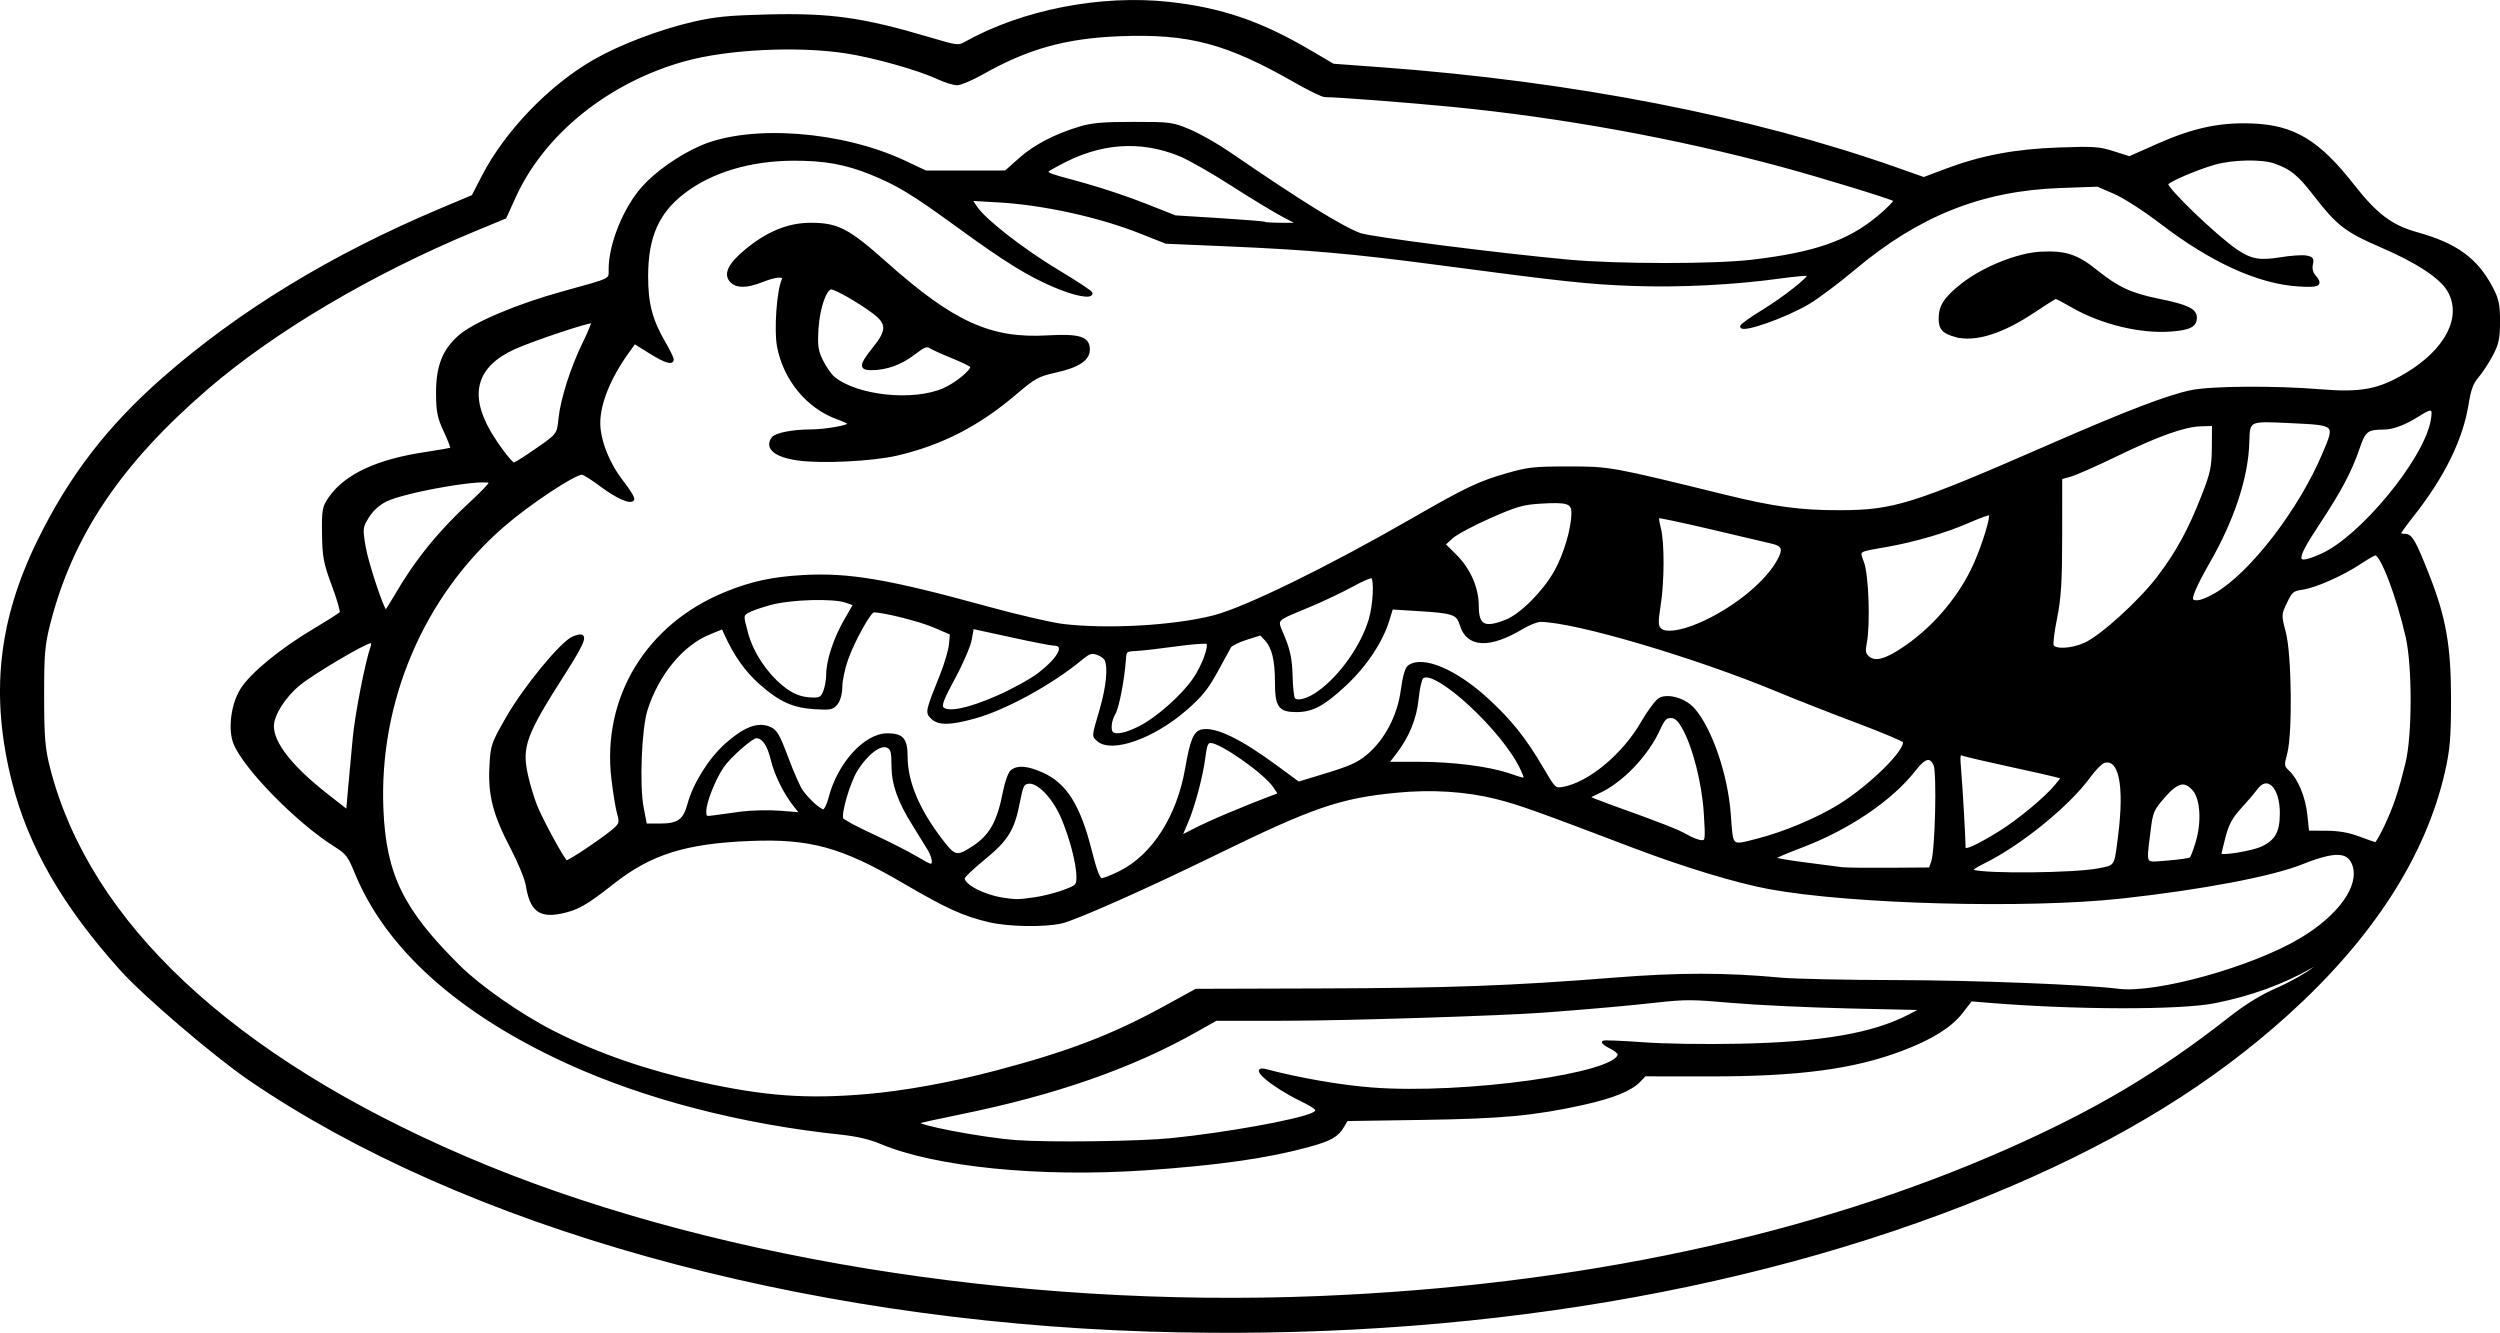 <?xml version="1.0" encoding="UTF-8"?>
<svg version="1.1" viewBox="0 0 951.6 507.33" xmlns="http://www.w3.org/2000/svg" xmlns:cc="http://creativecommons.org/ns#" xmlns:dc="http://purl.org/dc/elements/1.1/" xmlns:rdf="http://www.w3.org/1999/02/22-rdf-syntax-ns#">
 <g transform="translate(-166 -24.563)">
  <path d="m603.2 530.93c-133.39-4.222-260.57-39.749-342.24-95.6-13.135-8.982-39.879-31.832-48.629-41.547-22.031-24.461-35.073-47.071-41.275-71.549-8.34-32.92-5.361-61.211 9.672-91.844 12.021-24.497 26.554-43.378 47.573-61.807 28.903-25.342 63.973-46.714 105.19-64.103l12.481-5.266 3.844-7.447c8.726-16.903 25.342-34.224 42.135-43.922 9.997-5.774 25.225-11.589 38.027-14.524 8.286-1.899 13.278-2.396 27.869-2.771 24.1-0.621 36.423 1.097 61.708 8.601 10.892 3.232 11.218 3.273 13.977 1.73 21.714-12.141 51.56-17.966 77.467-15.12 19.77 2.172 34.763 7.277 53.26 18.135l9.201 5.401 18.415 1.357c72.684 5.355 140.72 18.605 196.27 38.222l10.13 3.577 8.182-3.088c13.682-5.164 26.527-7.595 43.222-8.182 13.333-0.468 15.292-0.335 20.79 1.415l6.07 1.932 10.787-4.78c13.598-6.025 23.514-8.159 35.828-7.711 15.91 0.579 25.345 6.247 38.568 23.166 8.667 11.089 14.554 15.523 24.148 18.184 15.004 4.162 22.677 9.716 28.478 20.61 2.332 4.38 2.783 6.47 2.783 12.908 0 6.424-0.452 8.532-2.761 12.866-1.518 2.851-3.948 6.542-5.398 8.203-1.934 2.214-2.938 4.93-3.765 10.181-2.107 13.393-9.095 27.677-20.776 42.474-2.775 3.514-5.045 6.666-5.045 7.005 0 0.338 0.925 0.615 2.057 0.615 2.362 0 3.691 2.336 8.925 15.687 6.244 15.927 8.109 26.664 8.109 46.676 0 14.652-0.392 19.336-2.325 27.772-7.333 32.007-27.45 63.136-59.549 92.147-28.473 25.735-62.035 46.524-104.75 64.887-93.069 40.009-207.53 59.343-328.65 55.509zm65.161-12.573c98.145-4.026 187.03-23.005 261.42-55.818 33.772-14.897 58.08-29.316 84.897-50.357 6.422-5.039 12.106-8.527 18.289-11.224 4.934-2.152 11.224-5.71 13.977-7.908l5.005-3.995-6.212 3.546c-10.82 6.177-23.158 10.658-36.748 13.346-13.326 2.637-53.295 2.544-86.487-0.201l-6.243-0.516-3.592 4.643c-4.157 5.372-11.564 9.994-22.836 14.249-18.428 6.955-39.372 9.719-73.403 9.685l-24.315-0.024-2.237 2.321c-3.171 3.29-10.152 6.097-21.294 8.561-18.557 4.104-30.788 5.244-61.171 5.699l-28.764 0.431-1.413 2.385c-2.268 3.828-4.737 5.218-13.531 7.616-15.45 4.213-34.629 6.927-62.011 8.776-39.936 2.697-79.614-1.277-100.44-10.06-4.082-1.721-9.08-2.892-15.012-3.517-38.121-4.014-74.713-13.51-104.33-27.075-41.382-18.952-68.851-43.665-80.541-72.46-2.452-6.041-3.414-7.29-7.627-9.914-14.396-8.964-34.965-29.942-38.484-39.249-2.041-5.399-0.82-14.649 2.675-20.253 3.688-5.915 14.944-15.175 27.562-22.675 5.301-3.151 9.922-6.093 10.27-6.537 0.348-0.445-0.99-5.147-2.973-10.45-3.162-8.455-3.621-10.863-3.738-19.583-0.122-9.139 0.077-10.245 2.474-13.691 6.034-8.678 18.124-14.298 36.657-17.041 5.082-0.752 9.436-1.539 9.677-1.749s-0.866-3.156-2.458-6.546c-2.409-5.129-2.904-7.529-2.947-14.298-0.065-10.302 2.332-16.532 8.419-21.879 5.588-4.909 22.075-11.881 39.432-16.674 19.014-5.251 17.841-4.671 17.841-8.819 0-9.528 5.496-23.149 12.562-31.133 5.041-5.697 14.069-12.029 22.122-15.516 18.842-8.16 53.503-5.588 77.598 5.758l7.975 3.756 30.383-0.026 5.384-4.808c5.666-5.06 13.591-9.18 23.088-12.002 4.497-1.336 8.742-1.692 20.189-1.692 14.069 0 14.692 0.082 21.224 2.8 3.701 1.54 10.523 5.404 15.159 8.586 26.73 18.348 42.717 28.268 49.808 30.909 3.93 1.463 52.853 7.705 79.46 10.138 18.683 1.708 55.565 1.718 69.884 0.019 23.735-2.816 36.438-7.212 47.741-16.521 3.968-3.268 6.847-6.245 6.397-6.617-1.041-0.858-28.329-9.207-43.267-13.238-39.898-10.766-83.617-18.714-125.27-22.773-16.753-1.632-43.697-3.698-48.236-3.698-0.963 0-5.878-2.365-10.923-5.255-26.385-15.116-40.712-18.94-67.15-17.924-20.597 0.792-35.071 4.81-52.223 14.496-4.055 2.29-8.453 4.163-9.774 4.163-1.321 0-4.684-1.061-7.474-2.357-7.373-3.427-24.374-8.193-34.973-9.803-18.366-2.791-44.97-1.476-61.207 3.024-29.226 8.1-53.784 27.869-64.813 52.173l-3.518 7.754-11.558 4.783c-39.286 16.258-76.822 38.469-102.36 60.567-32.868 28.443-51.101 55.658-59.662 89.049-2.122 8.278-2.423 11.794-2.397 27.996 0.025 15.752 0.372 19.86 2.314 27.42 15.109 58.814 69.7 109.88 158.13 147.91 89.09 38.316 209.73 58.071 325.61 53.317zm-56.419-60.1c20.614-2.101 47.661-6.961 53.572-9.625 2.932-1.322 2.176-2.227-4.659-5.576-10.688-5.238-19.499-12.76-12.942-11.048 12.993 3.391 28.207 6.03 40.14 6.962 35.07 2.739 94.237-5.521 94.187-13.148-3e-3 -0.544-1.464-1.714-3.246-2.6-1.782-0.885-3.004-1.816-2.716-2.067 0.288-0.251 6.99 0.016 14.894 0.594 8.522 0.623 23.639 0.857 37.147 0.575 31.178-0.652 50.816-4.06 64.444-11.186l4.923-2.574-27.954-0.634c-15.375-0.349-35.408-1.296-44.519-2.104-15.016-1.332-17.727-1.341-28.989-0.092-10.97 1.216-22.89 2.279-41.931 3.74-16.074 1.233-76.209 3.142-99.21 3.149l-26.219 8e-3 -7.429 4.205c-24.501 13.868-53.85 24.116-90.131 31.472-8.474 1.718-15.624 3.313-15.889 3.544-1.461 1.276 24.308 6.202 37.507 7.17 12.512 0.918 46.888 0.473 59.02-0.764zm-115.88-16.776c14.285-1.231 32.181-4.488 48.965-8.912 27.681-7.296 44.444-13.709 64.324-24.61l11.906-6.529 47.107-0.142c49.487-0.15 73.046-1.018 112.33-4.14 24.502-1.947 42.071-1.94 63.155 0.024 5.125 0.477 24.729 0.897 43.564 0.932 29.917 0.056 72.066 1.7 84.92 3.312 14.456 1.813 50.944-8.327 69.35-19.272 14.809-8.806 22.976-20.244 20.21-28.304-1.918-5.588-7.039-5.777-19.736-0.728-11.596 4.611-38.021 9.623-68.375 12.969-36.032 3.972-103.22 2.193-134.33-3.557-12.375-2.287-32.252-8.311-51.223-15.523-37.786-14.365-44.034-16.591-52.617-18.749-11.515-2.895-24.638-3.73-38.064-2.422-21.649 2.109-31.965 5.657-68.854 23.685-26.49 12.946-53.199 24.818-58.661 26.075-6.477 1.491-20.073 1.263-27.459-0.461-9.69-2.261-16.044-5.149-32.523-14.78-23.529-13.752-35.56-17.074-58.531-16.162-24.645 0.978-37.955 5.176-52.294 16.491-10.266 8.102-13.629 9.987-20.051 11.244-7.843 1.534-11.064-1.124-12.546-10.358-0.399-2.486-2.973-8.79-5.719-14.009-6.724-12.781-8.684-20.242-8.144-31.01 0.413-8.236 0.62-8.851 6.33-18.804 6.654-11.598 20.799-28.761 25.121-30.481 5.645-2.245 4.985 0.264-3.604 13.703-14.913 23.334-16.549 27.842-14.09 38.82 0.805 3.592 2.362 8.768 3.461 11.502 2.225 5.537 10.443 20.617 11.565 21.223 0.784 0.423 15.944-9.838 18.994-12.857 1.572-1.556 1.711-2.429 0.852-5.339-0.565-1.913-1.548-7.86-2.184-13.215-3.672-30.891 13.129-58.574 42.936-70.743 9.847-4.02 17.836-5.758 29.507-6.42 17.41-0.986 32.351 1.549 69.77 11.84 11.566 3.181 24.627 6.22 29.024 6.754 16.878 2.049 42.001 0.65 57.307-3.191 11.955-3.001 43.535-18.41 75.812-36.992 20.485-11.794 25.459-14.16 36.236-17.238 7.928-2.264 10.237-2.513 23.295-2.51 15.659 3e-3 15.935 0.053 59.531 10.762 18.591 4.567 28.716 5.936 43.569 5.894 20.906-0.06 27.648-2.185 81.332-25.636 28.082-12.267 43.816-18.278 52.562-20.078 7.696-1.585 31.996-1.743 49.154-0.321 15.426 1.278 22.186 6e-3 32.52-6.12 15.586-9.24 22.066-22.003 16.237-31.978-2.948-5.044-12.025-11.014-25.601-16.837-13.244-5.68-16.66-8.31-25.199-19.396-6.157-7.993-9.041-10.348-15.392-12.564-4.894-1.707-16.06-1.476-22.878 0.474-6.723 1.923-17.12 6.356-18.076 7.706-0.96 1.356 18.907 20.474 26.566 25.564 5.451 3.623 8.762 4.197 16.695 2.896 3.78-0.62 8.104-0.922 9.609-0.671 2.353 0.393 2.656 0.804 2.168 2.934-0.335 1.461 0.035 3.173 0.901 4.171 3.122 3.599 2.07 4.249-6.014 3.715-15.229-1.005-32.933-9.076-52.141-23.768-6.329-4.841-14.055-9.815-17.705-11.398l-6.476-2.809-14.231 0.509c-29.948 1.072-54.007 10.651-78.555 31.279-6.011 5.051-13.788 10.878-17.284 12.95-8.98 5.324-25.548 11.116-25.548 8.932 0-0.465 3.613-3.056 8.028-5.757 8.427-5.155 18.448-13.1 17.532-13.9-0.296-0.258-5.119 0.162-10.719 0.934-17.763 2.448-38.227 3.479-56.253 2.836-16.662-0.595-26.032-1.606-75.061-8.098-30.969-4.101-48.42-5.646-78.167-6.921l-24.33-1.042-9.836-3.894c-15.668-6.204-36.872-10.861-53.885-11.834l-10.618-0.607 1.968 2.951c3.311 4.963 17.971 16.37 31.272 24.332 6.945 4.157 12.626 7.918 12.626 8.359 0 1.806-6.298 0.59-14.032-2.71-10.181-4.344-18.602-9.576-37.217-23.121-16.858-12.266-22.719-15.809-32.931-19.903-9.482-3.801-17.476-5.22-29.188-5.178-16.505 0.059-31.2 4.455-41.706 12.479-9.986 7.626-14.107 16.974-14.107 32.003 0 10.473 1.633 16.658 6.723 25.46 1.66 2.87 3.018 5.637 3.018 6.148 0 1.789-2.817 0.9-8.598-2.714l-5.829-3.644-2.481 3.431c-7.004 9.686-11.046 19.629-11.046 27.174 0 6.603 3.572 15.61 8.868 22.364 2.557 3.26 4.393 6.29 4.079 6.732-1.014 1.433-6.046-0.796-12.255-5.429-3.32-2.478-6.53-4.505-7.132-4.505-2.99 0-20.176 11.389-29.938 19.841-30.791 26.657-48.007 67.098-46.152 108.41 1.109 24.706 7.722 38.132 29.292 59.477 7.934 7.851 23.531 18.703 35.838 24.934 16.762 8.487 35.252 14.908 56.225 19.524 24.363 5.362 40.364 6.511 63.234 4.541zm-26.232-242.11c-8.709-1.207-12.421-4.276-9.701-8.02 1.132-1.559 7.533-2.823 14.43-2.85 5.712-0.022 14.697-1.621 14.69-2.614-2e-3 -0.314-1.993-1.284-4.424-2.157-11.443-4.107-20.271-14.83-22.599-27.448-1.133-6.141-0.094-20.877 1.772-25.12 0.882-2.007-2.423-1.86-8.021 0.357-5.606 2.221-9.399 2.302-11.513 0.246-2.746-2.67-1.023-6.455 5.352-11.76 8.291-6.9 16.238-10.157 24.782-10.157 10.23 0 14.209 2.073 28.633 14.916 25.471 22.68 39.722 29.173 61.337 27.949 12.306-0.697 15.795 0.385 15.795 4.9 0 3.751-3.922 6.362-12.423 8.271-6.977 1.567-8.031 2.151-15.902 8.818-13.856 11.737-27.882 18.899-44.666 22.807-9.248 2.154-28.538 3.111-37.542 1.862zm55.473-26.626c4.635-2.05 10.54-6.871 10.54-8.604 0-0.385-3.145-1.97-6.988-3.523s-7.754-3.313-8.691-3.911c-1.423-0.909-2.474-0.495-6.41 2.53-4.873 3.744-10.469 5.743-16.08 5.743-4.346 0-4.177-1.469 0.897-7.792 5.532-6.894 5.495-9.549-0.196-13.813-5.312-3.981-14.311-9.125-15.963-9.125-2.242 0-4.853 7.537-5.339 15.412-0.404 6.551-0.131 8.432 1.794 12.339 1.249 2.535 3.282 5.425 4.517 6.422 8.944 7.22 30.374 9.43 41.919 4.322zm385-20.387c-4.609-1.281-5.887-2.695-5.887-6.514 0-4.793 1.997-7.841 8.498-12.968 7.993-6.303 21.178-11.604 29.941-12.036 9.259-0.457 13.706 0.98 20.866 6.742 8.309 6.687 13.268 8.994 24.045 11.188 10.807 2.2 13.97 3.714 13.97 6.688 0 3.083-2.237 4.26-9.138 4.806-11.798 0.934-26.739-2.688-37.996-9.211-3.026-1.753-5.765-3.188-6.087-3.188-0.322 0-3.864 2.212-7.871 4.914-12.377 8.348-22.86 11.658-30.342 9.578zm-350.49 214.23c3.222-0.461 8.23-1.729 11.13-2.817 5.02-1.885 5.272-2.144 5.272-5.425 0-4.95-2.538-14.775-5.803-22.464-3.311-7.797-9.223-13.956-12.945-13.483-2.068 0.263-2.508 1.142-3.72 7.428-2.026 10.507-4.374 14.33-13.249 21.572-4.272 3.486-7.767 6.817-7.767 7.404 0 2.889 7.704 6.862 15.53 8.009 4.479 0.656 5.549 0.636 11.552-0.223zm32.551-10.049c12.571-6.279 22.064-21.124 25.241-39.474 1.83-10.569 3.13-13.766 5.837-14.359 5.027-1.101 14.403 3.392 28.117 13.473l8.711 6.404 11.033-3.374c8.844-2.704 11.918-4.128 15.494-7.173 6.756-5.754 11.601-15.063 12.879-24.747 0.692-5.245 1.605-8.361 2.666-9.104 5.257-3.68 17.653 1.545 29.632 12.49 8.917 8.148 14.419 15.024 20.959 26.195 4.742 8.1 4.888 8.24 8 7.696 9.917-1.732 23.016-12.583 30.143-24.97 2.533-4.404 5.611-8.476 6.84-9.05 3.364-1.572 9.585 0.374 12.738 3.983 6.587 7.538 12.546 24.947 13.666 39.918 0.977 13.061 0.286 12.426 10.657 9.806 9.907-2.503 22.757-7.891 31.07-13.029 12.019-7.428 25.934-21.197 24.697-24.437-0.193-0.504-8.261-3.89-17.93-7.524-9.669-3.634-23.171-8.934-30.004-11.778-31.343-13.045-77.29-26.607-90.404-26.684-1.321-8e-3 -4.471 1.229-7 2.748-12.411 7.454-20.731 7.087-23.233-1.027-1.385-4.491-2.779-4.994-16.112-5.819l-10.293-0.637-1.338 4.394c-2.522 8.281-8.656 17.5-16.489 24.78-8.172 7.595-12.46 9.893-18.458 9.893-6.439 0-7.689-1.748-7.696-10.76-6e-3 -8.62-1.167-13.378-4.009-16.443l-1.893-2.041-5.485 1.743c-3.017 0.958-5.829 2.353-6.249 3.098s-2.752 5.004-5.183 9.463c-3.533 6.482-5.927 9.407-11.943 14.59-12.201 10.514-27.885 16.024-32.972 11.583-2.041-1.781-2.1-1.059 0.961-11.596 2.521-8.674 3.265-16.027 1.929-19.065-0.362-0.824-1.838-1.89-3.28-2.369-2.255-0.748-3.139-0.441-6.33 2.203-11.046 9.151-28.727 18.828-40.226 22.016-9.44 2.617-13.802 2.684-16.326 0.249-2.155-2.079-2.094-2.366 3.469-16.229 1.696-4.225 3.249-9.513 3.451-11.75l0.368-4.067-6.541-2.812c-5.413-2.327-19.135-5.775-22.982-5.775-1.45 0-7.678 11.215-10.217 18.398-1.205 3.408-2.19 8.096-2.19 10.419 0 2.443-0.712 5.111-1.69 6.329-1.524 1.899-2.312 2.07-8.024 1.733-8.407-0.496-13.346-2.692-20.848-9.27-5.551-4.867-9.887-11.013-13.569-19.235l-0.905-2.021-5.177 2.117c-10.298 4.212-19.595 15.505-23.907 29.039-2.281 7.161-3.136 28.821-1.477 37.412l1.241 6.424h5.486c6.884 0 9.215-1.652 10.842-7.682 2.129-7.889 8.005-17.287 14.337-22.929 6.932-6.177 12.044-8.126 16.462-6.277 2.425 1.015 3.43 2.732 6.68 11.413 2.104 5.62 4.62 11.313 5.591 12.65 2.572 3.543 6.878 7.403 8.257 7.403 0.657 0 1.751-2.171 2.431-4.825 3.322-12.958 13.435-24.098 21.876-24.098 5.737 0 7.238 1.744 7.253 8.425 0.021 9.698 4.503 20.309 13.532 32.04 4.83 6.275 5.749 6.456 12.008 2.364 6.526-4.266 9.484-9.568 11.68-20.932 0.699-3.615 1.958-7.174 2.799-7.908 2.204-1.924 5.918-1.649 11.591 0.861 8.992 3.978 14.17 12.197 18.494 29.357 1.96 7.779 3.182 10.927 4.241 10.927 0.818 0 3.976-1.243 7.018-2.763zm372.39-0.971c6.808-1.332 6.438-0.729 7.982-12.987 2.427-19.269 0.206-29.847-5.897-28.081-1.024 0.296-3.583 2.9-5.688 5.787-7.866 10.789-26.192 25.676-39.903 32.418-3.761 1.849-5.338 3.062-4.372 3.363 5.22 1.622 38.829 1.272 47.879-0.499zm-63.164-3.045c1.473-4.206 2.179-33.908 0.875-36.831-1.607-3.601-3.858-3.068-7.631 1.808-8.739 11.293-25.237 22.483-43.107 29.238-5.759 2.177-10.471 4.201-10.471 4.499 0 0.298 5.241 1.217 11.647 2.043 6.406 0.826 12.812 1.655 14.236 1.842s9.544 0.289 18.045 0.227l15.457-0.114zm-382.1-4.795c-1.106-1.836-3.718-6.056-5.805-9.377-5.584-8.886-7.874-15.441-7.874-22.542 0-5.18-0.32-6.303-2.022-7.098-2.699-1.261-7.902 2.675-11.801 8.93-2.846 4.566-6.367 16.58-5.462 18.64 0.265 0.603 5.448 3.39 11.517 6.195 6.07 2.804 13.678 6.676 16.908 8.603 5.305 3.165 5.905 3.334 6.211 1.746 0.186-0.967-0.566-3.26-1.672-5.096zm480.39 3.604c0.404-0.348 1.501-3.245 2.438-6.439 2.222-7.57 1.664-16.28-1.261-19.7-3.4-3.976-6.282-3.302-11.498 2.689-4.21 4.835-4.578 5.717-5.468 13.105-1.62 13.443-2.289 12.339 7.032 11.607 4.413-0.347 8.354-0.915 8.758-1.262zm27.214-4.13c5.362-2.514 7.202-5.892 7.191-13.207-0.014-10.016-5.217-15.111-9.459-9.264-0.992 1.367-3.76 4.617-6.151 7.222-3.306 3.602-4.74 6.243-5.986 11.024-0.901 3.458-1.638 6.516-1.638 6.795 0 1.173 12.238-0.788 16.042-2.571zm-99.903-5.837c7.199-4.442 17.747-13.223 21.533-17.924l2.313-2.872-2.346-0.655c-1.29-0.36-9.335-2.174-17.876-4.03-8.541-1.856-16.393-3.684-17.447-4.061-1.804-0.646-1.88-0.24-1.278 6.902 0.532 6.313 1.56 24.432 1.625 28.626 0.023 1.528 4.585-0.498 13.477-5.985zm146.8-2.173c3.53-7.49 5.467-13.255 8.123-24.177 2.582-10.618 2.612-36.928 0.055-48.084-3.567-15.56-9.623-31.452-11.986-31.452-0.473 0-3.078 1.478-5.789 3.285-6.702 4.467-16.975 9.037-21.976 9.774-3.784 0.558-4.308 0.995-6.355 5.307-2.194 4.622-2.202 4.81-0.46 11.468 2.224 8.502 2.566 38.433 0.525 46.004-1.217 4.516-1.162 5.035 0.727 6.79 3.435 3.192 6.208 9.853 6.931 16.651l0.688 6.466 6.84 0.028c4.83 0.02 8.513 0.654 12.534 2.159 3.132 1.172 6 2.176 6.374 2.232 0.374 0.056 2.069-2.848 3.768-6.452zm-258.96-4.971c-0.711-11.571-4.289-25.637-8.315-32.685-1.783-3.121-2.956-4.146-4.745-4.146-1.889 0-2.792 0.922-4.398 4.493-4.559 10.132-14.371 20.356-23.359 24.34-1.851 0.82-3.365 1.646-3.365 1.836 0 0.189 3.611 1.639 8.024 3.221 19.524 7 25.855 9.481 29.229 11.453 1.983 1.159 4.5 2.107 5.593 2.107 1.885 0 1.954-0.551 1.336-10.62zm-181.36 0.246c5.125-2.142 11.564-4.741 14.309-5.776l4.992-1.882-1.885-2.832c-3.497-5.253-20.323-17.097-24.288-17.097-1.35 0-1.875 1.225-2.422 5.649-0.906 7.339-4.005 18.986-6.694 25.162-1.171 2.689-2.129 5.015-2.13 5.167-2.8e-4 0.152 1.98-0.797 4.4-2.11s8.593-4.14 13.718-6.282zm-185.49-0.504c3.895-0.513 10.617-0.652 14.937-0.311l7.856 0.621-2.122-2.625c-4.052-5.012-7.602-12.139-9.05-18.171-1.323-5.508-3.384-8.405-5.982-8.405-1.686 0-10.321 7.642-12.789 11.318-3.217 4.792-6.661 13.522-6.661 16.883 0 2.445 0.214 2.579 3.365 2.116 1.851-0.272 6.551-0.914 10.446-1.427zm-147.43-28.506c0.893-9.289 4.822-29.3 6.845-34.863 0.34-0.935 0.107-1.674-0.527-1.674-2.036 0-21.722 11.629-27.148 16.037-5.689 4.622-10.143 11.669-10.143 16.048 0 6.522 7.135 15.584 20.537 26.084l7.914 6.2 0.736-8.459c0.405-4.652 1.208-13.37 1.786-19.373zm444.55 12.044c-6.58-14.666-33.162-39.261-37.932-35.097-0.633 0.552-1.462 4.168-1.842 8.034-0.741 7.527-3.536 14.41-8.421 20.736l-2.966 3.841h11.82c13.031 0 26.867 1.771 34.544 4.421 6.816 2.353 6.735 2.386 4.796-1.936zm-145.57-16.051c6.598-3.304 16.281-11.842 20.716-18.269 3.501-5.073 6.368-12.868 5.131-13.948-0.409-0.357-5.743 0.042-11.853 0.886-6.11 0.845-12.973 1.633-15.25 1.75-4.052 0.21-4.147 0.292-4.399 3.829-0.547 7.675-2.574 18.125-3.973 20.487-1.542 2.604-1.937 6.365-0.773 7.381 1.439 1.256 5.19 0.493 10.402-2.117zm-54.163-11.595c5.752-2.51 12.917-6.458 15.921-8.773 7.927-6.107 10.484-11.257 5.589-11.257-0.972 0-8.242-1.423-16.155-3.163-7.913-1.74-14.485-3.163-14.603-3.163s-0.512 1.932-0.875 4.293c-0.362 2.361-3.186 8.962-6.275 14.669-4.371 8.075-5.354 10.651-4.433 11.62 2.068 2.175 9.726 0.622 20.83-4.224zm122.41-1.817c8.366-6.02 16.551-17.631 19.503-27.668 1.689-5.742 2.137-15.448 0.748-16.198-0.46-0.248-3.838 1.21-7.506 3.241s-10.862 5.455-15.987 7.61c-14.301 6.013-13.186 4.654-10.076 12.276 2.003 4.91 2.734 8.577 2.862 14.366 0.095 4.276 0.526 8.274 0.959 8.886 1.115 1.575 5.39 0.444 9.498-2.513zm-188.15-0.272c0.625-1.565 1.137-4.455 1.137-6.422 0-5.251 2.768-13.69 6.76-20.611l3.51-6.084-3.053-1.104c-4.867-1.76-21.134-1.291-28.974 0.835-3.709 1.006-7.65 2.407-8.758 3.114-1.973 1.259-1.976 1.423-0.165 8.131 1.99 7.369 7.064 15.131 13.201 20.193 4.057 3.346 7.361 4.657 11.941 4.737 2.755 0.048 3.441-0.386 4.4-2.789zm411.68-17.066c11.326-7.867 20.902-19.392 26.337-31.696 3.338-7.556 6.492-18.062 5.644-18.802-0.278-0.243-3.886 1.037-8.018 2.844-8.956 3.918-20.54 7.321-31.522 9.259-11.332 2-10.67 1.514-8.866 6.508 1.74 4.816 2.376 23.241 1.043 30.229-0.645 3.384-0.459 4.486 0.969 5.732 2.672 2.332 6.915 1.132 14.412-4.075zm68.066-1.006c6.207-2.764 20.923-16.124 27.99-25.409 7.165-9.414 11.822-17.962 16.974-31.157 3.293-8.432 3.809-10.882 3.861-18.32l0.06-8.586-4.732 0.132c-6.303 0.176-16.23 3.724-32.539 11.628-7.403 3.588-15.091 6.983-17.085 7.545l-3.626 1.022-8e-3 21.921c-8e-3 17.271-0.41 23.893-1.907 31.214-1.046 5.111-1.638 9.89-1.317 10.62 0.864 1.967 7.254 1.65 12.331-0.611zm-146.82-7.501c12.303-5.255 24.63-14.952 29.603-23.288 3.062-5.133 2.661-6.813-1.882-7.879-2.135-0.501-12.67-2.98-23.41-5.509-10.74-2.529-19.725-4.426-19.966-4.216-0.241 0.211 0.032 2.165 0.607 4.343 1.412 5.348 1.367 20.367-0.09 29.466-0.973 6.079-0.934 7.698 0.215 8.906 1.88 1.978 7.683 1.269 14.923-1.823zm-73.436-1.299c5.617-2.227 14.278-10.876 18.664-18.636 3.67-6.494 6.605-16.378 6.637-22.352 0.022-4.145-1.881-4.758-12.668-4.084-6.309 0.394-8.967 1.175-18.888 5.55-6.35 2.8-12.855 6.284-14.455 7.742l-2.909 2.65 4.245 4.21c5.322 5.278 8.456 12.41 8.456 19.242 0 7.64 2.581 8.983 10.917 5.677zm-423.1-8.92c8.011-13.847 16.921-24.884 29.207-36.183 3.937-3.621 7.159-6.988 7.159-7.482 0-2.489-32.604 3.075-39.904 6.809-2.696 1.379-5.172 3.675-6.731 6.241-2.361 3.885-2.415 4.369-1.261 11.282 1.049 6.282 7.113 24.53 8.152 24.53 0.205 0 1.725-2.339 3.379-5.197zm693.11-1.221c13.48-7.795 32.065-31.93 41.15-53.441 4.863-11.514 5.064-11.322-12.655-12.168-16.232-0.775-15.856-0.962-16.139 8.051-0.414 13.168-5.725 29.214-15.034 45.421-4.808 8.371-7.088 13.649-6.221 14.405 1.327 1.158 4.27 0.408 8.899-2.269zm40.32-14.946c14.853-6.557 39.043-35.783 41.976-50.715 1.089-5.547 0.282-5.941-5.103-2.493-4.934 3.159-9.69 4.976-13.061 4.99-6.501 0.028-7.431 0.747-9.762 7.551-3.043 8.883-6.902 16.143-15.506 29.175-9.26 14.025-8.996 16.106 1.458 11.491zm-682.15-38.258c11.197-7.616 10.896-7.261 11.565-13.616 0.795-7.542 4.593-19.425 9.235-28.893 2.02-4.119 3.458-7.677 3.197-7.905-0.708-0.618-22.995 6.815-29.893 9.97-14.523 6.643-17.663 17.348-9.32 31.771 3.014 5.21 8.368 12.259 9.313 12.259 0.348 0 3.005-1.613 5.903-3.585zm286.91-90.885c-3.332-1.752-12.157-7.107-19.61-11.901-7.454-4.794-16.347-9.85-19.764-11.236-15.172-6.155-30.618-4.96-46.072 3.565-6.557 3.617-7.493 2.889 9.836 7.652 6.264 1.722 16.606 5.189 22.983 7.705l11.594 4.574 16.877 1.052c9.282 0.578 17.071 1.214 17.308 1.413 0.237 0.199 3.238 0.361 6.669 0.361h6.237z" stroke="#000" stroke-width=".967"/>
 </g>
</svg>
